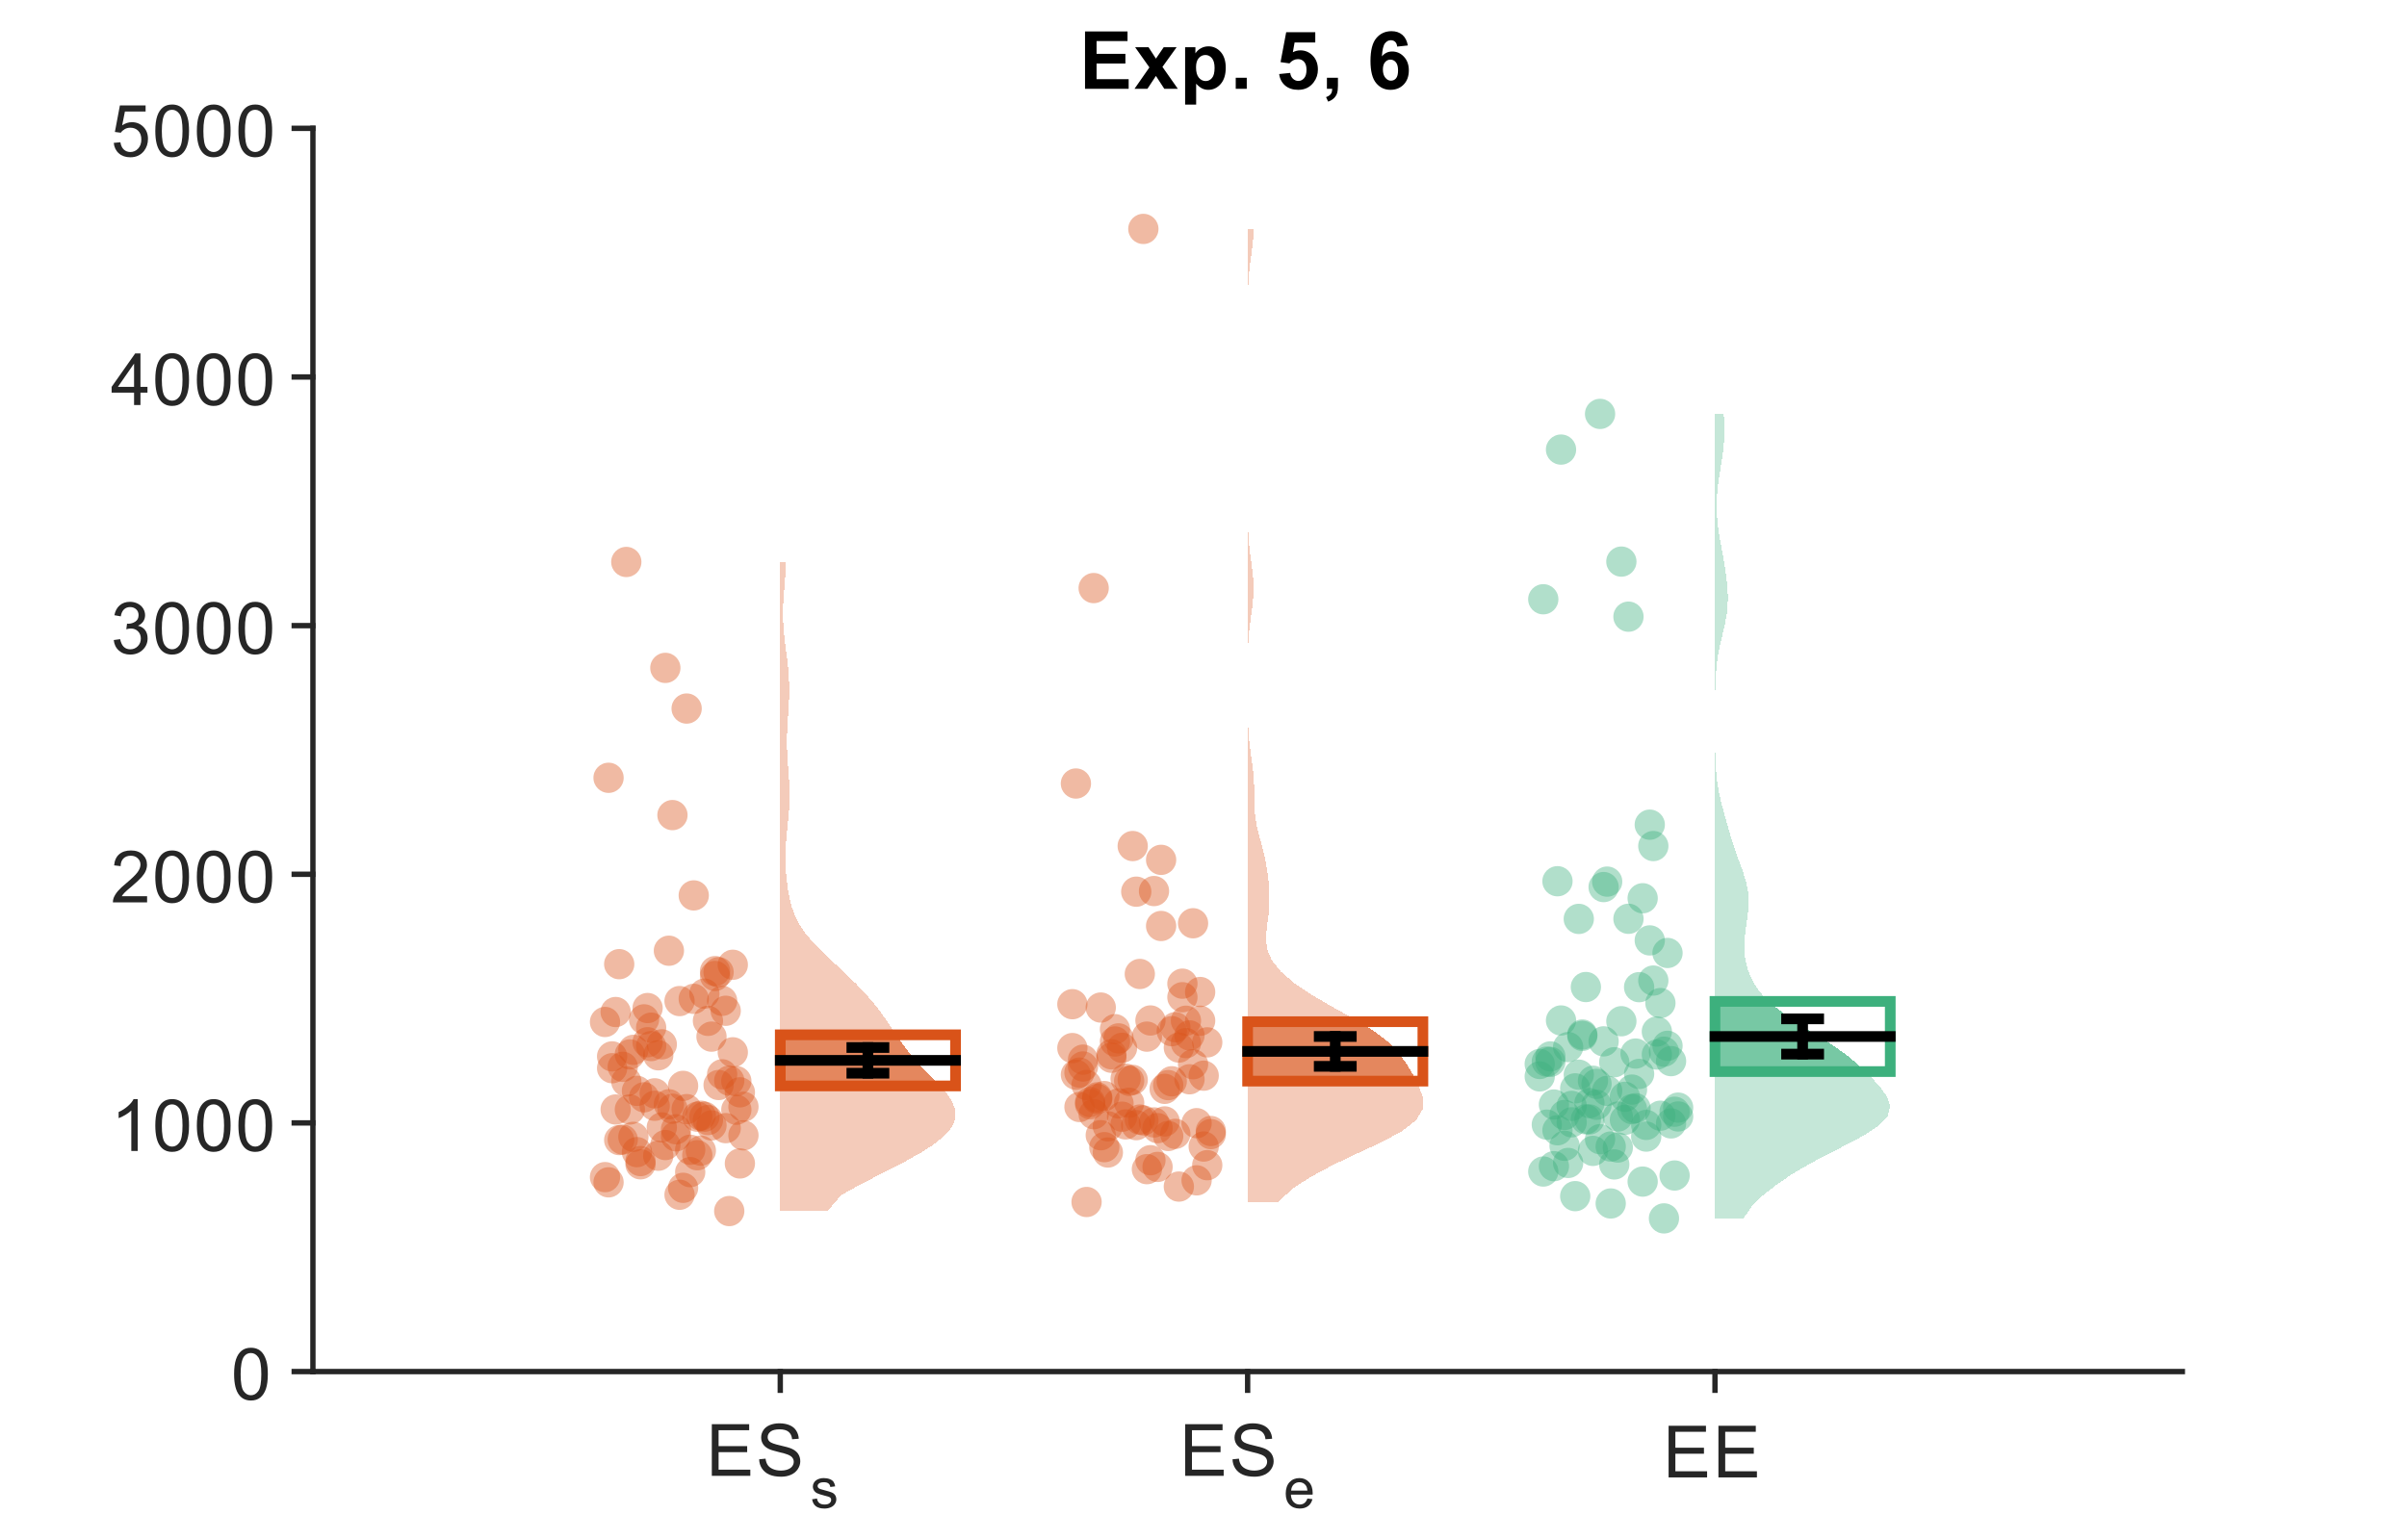 <?xml version="1.0"?>
<!DOCTYPE svg PUBLIC '-//W3C//DTD SVG 1.0//EN'
          'http://www.w3.org/TR/2001/REC-SVG-20010904/DTD/svg10.dtd'>
<svg xmlns:xlink="http://www.w3.org/1999/xlink" style="fill-opacity:1; color-rendering:auto; color-interpolation:auto; text-rendering:auto; stroke:black; stroke-linecap:square; stroke-miterlimit:10; shape-rendering:auto; stroke-opacity:1; fill:black; stroke-dasharray:none; font-weight:normal; stroke-width:1; font-family:'Dialog'; font-style:normal; stroke-linejoin:miter; font-size:12px; stroke-dashoffset:0; image-rendering:auto;" width="300" height="192" xmlns="http://www.w3.org/2000/svg"
><rect width="100%" height="100%" fill="#333333" stroke="none"/><!--Generated by the Batik Graphics2D SVG Generator--><defs id="genericDefs"
  /><g
  ><defs id="defs1"
    ><clipPath clipPathUnits="userSpaceOnUse" id="clipPath1"
      ><path d="M0 0 L300 0 L300 192 L0 192 L0 0 Z"
      /></clipPath
    ></defs
    ><g style="fill:white; stroke:white;"
    ><rect x="0" y="0" width="300" style="clip-path:url(#clipPath1); stroke:none;" height="192"
    /></g
    ><g style="fill:white; text-rendering:optimizeSpeed; color-rendering:optimizeSpeed; image-rendering:optimizeSpeed; shape-rendering:crispEdges; stroke:white; color-interpolation:sRGB;"
    ><rect x="0" width="300" height="192" y="0" style="stroke:none;"
      /><path style="stroke:none;" d="M39 171 L272 171 L272 16 L39 16 Z"
    /></g
    ><g transform="translate(155.5,14.075)" style="font-size:10.267px; text-rendering:geometricPrecision; image-rendering:optimizeQuality; color-rendering:optimizeQuality; font-family:'Arial'; color-interpolation:linearRGB; font-weight:bold;"
    ><path style="stroke:none;" d="M-20.266 -3 L-20.266 -10.156 L-14.969 -10.156 L-14.969 -8.953 L-18.828 -8.953 L-18.828 -7.359 L-15.234 -7.359 L-15.234 -6.156 L-18.828 -6.156 L-18.828 -4.203 L-14.828 -4.203 L-14.828 -3 L-20.266 -3 ZM-14.101 -3 L-12.242 -5.672 L-14.023 -8.188 L-12.351 -8.188 L-11.429 -6.766 L-10.46 -8.188 L-8.851 -8.188 L-10.617 -5.734 L-8.695 -3 L-10.382 -3 L-11.429 -4.609 L-12.492 -3 L-14.101 -3 ZM-7.791 -8.188 L-6.51 -8.188 L-6.51 -7.422 Q-6.26 -7.812 -5.83 -8.055 Q-5.4 -8.297 -4.885 -8.297 Q-3.978 -8.297 -3.353 -7.594 Q-2.728 -6.891 -2.728 -5.625 Q-2.728 -4.328 -3.361 -3.602 Q-3.994 -2.875 -4.9 -2.875 Q-5.322 -2.875 -5.674 -3.047 Q-6.025 -3.219 -6.416 -3.641 L-6.416 -1.031 L-7.791 -1.031 L-7.791 -8.188 ZM-6.431 -5.688 Q-6.431 -4.812 -6.08 -4.391 Q-5.728 -3.969 -5.228 -3.969 Q-4.76 -3.969 -4.439 -4.352 Q-4.119 -4.734 -4.119 -5.609 Q-4.119 -6.422 -4.447 -6.82 Q-4.775 -7.219 -5.26 -7.219 Q-5.76 -7.219 -6.096 -6.828 Q-6.431 -6.438 -6.431 -5.688 ZM-1.483 -3 L-1.483 -4.375 L-0.108 -4.375 L-0.108 -3 L-1.483 -3 ZM3.931 -4.844 L5.306 -4.984 Q5.369 -4.516 5.658 -4.25 Q5.947 -3.984 6.322 -3.984 Q6.744 -3.984 7.041 -4.328 Q7.338 -4.672 7.338 -5.375 Q7.338 -6.031 7.041 -6.367 Q6.744 -6.703 6.275 -6.703 Q5.681 -6.703 5.213 -6.172 L4.103 -6.328 L4.806 -10.062 L8.431 -10.062 L8.431 -8.781 L5.853 -8.781 L5.635 -7.562 Q6.088 -7.797 6.572 -7.797 Q7.478 -7.797 8.119 -7.133 Q8.759 -6.469 8.759 -5.406 Q8.759 -4.516 8.244 -3.828 Q7.541 -2.875 6.306 -2.875 Q5.306 -2.875 4.681 -3.406 Q4.056 -3.938 3.931 -4.844 ZM9.882 -4.375 L11.257 -4.375 L11.257 -3.391 Q11.257 -2.797 11.148 -2.453 Q11.038 -2.109 10.757 -1.836 Q10.476 -1.562 10.038 -1.406 L9.773 -1.969 Q10.179 -2.109 10.358 -2.344 Q10.538 -2.578 10.538 -3 L9.882 -3 L9.882 -4.375 ZM19.968 -8.406 L18.64 -8.266 Q18.593 -8.672 18.382 -8.867 Q18.171 -9.062 17.843 -9.062 Q17.421 -9.062 17.117 -8.672 Q16.812 -8.281 16.734 -7.047 Q17.249 -7.656 18.015 -7.656 Q18.874 -7.656 19.484 -7 Q20.093 -6.344 20.093 -5.312 Q20.093 -4.203 19.453 -3.539 Q18.812 -2.875 17.796 -2.875 Q16.718 -2.875 16.015 -3.719 Q15.312 -4.562 15.312 -6.484 Q15.312 -8.453 16.038 -9.32 Q16.765 -10.188 17.937 -10.188 Q18.749 -10.188 19.281 -9.734 Q19.812 -9.281 19.968 -8.406 ZM16.859 -5.406 Q16.859 -4.75 17.163 -4.383 Q17.468 -4.016 17.859 -4.016 Q18.249 -4.016 18.499 -4.312 Q18.749 -4.609 18.749 -5.297 Q18.749 -5.984 18.476 -6.312 Q18.203 -6.641 17.796 -6.641 Q17.406 -6.641 17.132 -6.328 Q16.859 -6.016 16.859 -5.406 Z"
    /></g
    ><g style="fill:rgb(244,203,186); text-rendering:optimizeSpeed; color-rendering:optimizeSpeed; image-rendering:optimizeSpeed; shape-rendering:crispEdges; stroke:rgb(244,203,186); color-interpolation:sRGB;"
    ><path style="stroke:none;" d="M102.254 118.435 L101.24 117.381 L100.362 116.326 L99.648 115.272 L99.104 114.217 L98.71 113.163 L98.431 112.109 L98.233 111.054 L98.088 109.999 L97.982 108.945 L97.915 107.891 L97.893 106.836 L97.919 105.782 L97.988 104.727 L98.088 103.673 L98.199 102.618 L98.3 101.564 L98.374 100.509 L98.409 99.455 L98.4 98.4 L98.353 97.346 L98.279 96.291 L98.197 95.237 L98.127 94.183 L98.085 93.128 L98.081 92.074 L98.115 91.019 L98.177 89.965 L98.25 88.91 L98.315 87.856 L98.358 86.801 L98.366 85.747 L98.334 84.692 L98.263 83.638 L98.156 82.583 L98.026 81.529 L97.888 80.475 L97.759 79.42 L97.658 78.366 L97.599 77.311 L97.587 76.257 L97.621 75.202 L97.691 74.148 L97.778 73.093 L97.861 72.039 L97.918 70.064 L97.25 70.064 L97.25 150.989 L103.148 150.989 L104.835 149.015 L106.715 147.96 L108.73 146.906 L110.799 145.851 L112.83 144.797 L114.721 143.742 L116.37 142.688 L117.688 141.633 L118.601 140.579 L119.07 139.525 L119.094 138.47 L118.713 137.416 L118.01 136.361 L117.092 135.307 L116.071 134.252 L115.045 133.198 L114.078 132.143 L113.202 131.089 L112.412 130.034 L111.683 128.98 L110.975 127.925 L110.251 126.871 L109.478 125.817 L108.633 124.762 L107.706 123.708 L106.698 122.653 L105.619 121.599 L104.493 120.544 L103.356 119.49 Z"
      /><path d="M97.25 129.015 L97.25 135.388 L117.163 135.388 L117.157 135.381 L117.059 135.273 L116.639 134.839 L116.594 134.792 L116.534 134.73 L115.767 133.94 L115.028 133.18 L114.872 133.01 L113.716 131.708 L113.6 131.568 L113.51 131.459 L113.291 131.196 L113.05 130.886 L112.702 130.421 L112.539 130.204 L112.347 129.94 L111.865 129.243 L111.707 129.015 Z" style="fill:rgb(228,135,94); stroke:none;"
    /></g
    ><g style="stroke-linecap:butt; fill:rgb(217,83,25); text-rendering:geometricPrecision; color-rendering:optimizeQuality; image-rendering:optimizeQuality; stroke:rgb(217,83,25); color-interpolation:linearRGB; stroke-width:1.333;"
    ><path d="M97.25 135.388 L119.094 135.388 L119.094 129.015 L97.25 129.015 Z" style="fill:none; fill-rule:evenodd;"
    /></g
    ><g transform="translate(75.406,127.414)" style="fill-opacity:0.4; fill:rgb(217,83,25); text-rendering:geometricPrecision; color-rendering:optimizeQuality; image-rendering:optimizeQuality; stroke:rgb(217,83,25); color-interpolation:linearRGB; stroke-opacity:0.4;"
    ><circle r="1.886" style="stroke:none;" cx="0" cy="0"
      /><circle r="1.886" style="stroke:none;" cx="0" transform="translate(0.442,-30.442)" cy="0"
      /><circle r="1.886" style="stroke:none;" cx="0" transform="translate(0.885,5.766)" cy="0"
      /><circle r="1.886" style="stroke:none;" cx="0" transform="translate(1.327,-1.24)" cy="0"
      /><circle r="1.886" style="stroke:none;" cx="0" transform="translate(1.77,-7.207)" cy="0"
      /><circle r="1.886" style="stroke:none;" cx="0" transform="translate(2.212,5.596)" cy="0"
      /><circle r="1.886" style="stroke:none;" cx="0" transform="translate(2.654,-57.35)" cy="0"
      /><circle r="1.886" style="stroke:none;" cx="0" transform="translate(3.097,4.045)" cy="0"
      /><circle r="1.886" style="stroke:none;" cx="0" transform="translate(3.539,14.322)" cy="0"
      /><circle r="1.886" style="stroke:none;" cx="0" transform="translate(3.982,8.587)" cy="0"
      /><circle r="1.886" style="stroke:none;" cx="0" transform="translate(4.424,17.747)" cy="0"
      /><circle r="1.886" style="stroke:none;" cx="0" transform="translate(4.867,-0.326)" cy="0"
      /><circle r="1.886" style="stroke:none;" cx="0" transform="translate(5.309,2.526)" cy="0"
      /><circle r="1.886" style="stroke:none;" cx="0" transform="translate(5.751,3.007)" cy="0"
      /><circle r="1.886" style="stroke:none;" cx="0" transform="translate(6.194,8.897)" cy="0"
      /><circle r="1.886" style="stroke:none;" cx="0" transform="translate(6.636,4.154)" cy="0"
      /><circle r="1.886" style="stroke:none;" cx="0" transform="translate(7.079,2.79)" cy="0"
      /><circle r="1.886" style="stroke:none;" cx="0" transform="translate(7.521,15.345)" cy="0"
      /><circle r="1.886" style="stroke:none;" cx="0" transform="translate(7.963,-8.882)" cy="0"
      /><circle r="1.886" style="stroke:none;" cx="0" transform="translate(8.406,10.819)" cy="0"
      /><circle r="1.886" style="stroke:none;" cx="0" transform="translate(8.848,14.26)" cy="0"
      /><circle r="1.886" style="stroke:none;" cx="0" transform="translate(9.29,21.545)" cy="0"
      /><circle r="1.886" style="stroke:none;" cx="0" transform="translate(9.733,20.677)" cy="0"
      /><circle r="1.886" style="stroke:none;" cx="0" transform="translate(10.175,10.866)" cy="0"
      /><circle r="1.886" style="stroke:none;" cx="0" transform="translate(10.618,15.934)" cy="0"
      /><circle r="1.886" style="stroke:none;" cx="0" transform="translate(11.06,-15.779)" cy="0"
      /><circle r="1.886" style="stroke:none;" cx="0" transform="translate(11.502,11.811)" cy="0"
      /><circle r="1.886" style="stroke:none;" cx="0" transform="translate(11.945,16.043)" cy="0"
      /><circle r="1.886" style="stroke:none;" cx="0" transform="translate(12.387,11.811)" cy="0"
      /><circle r="1.886" style="stroke:none;" cx="0" transform="translate(12.83,-0.14)" cy="0"
      /><circle r="1.886" style="stroke:none;" cx="0" transform="translate(13.272,12.896)" cy="0"
      /><circle r="1.886" style="stroke:none;" cx="0" transform="translate(13.715,-6.34)" cy="0"
      /><circle r="1.886" style="stroke:none;" cx="0" transform="translate(14.157,7.859)" cy="0"
      /><circle r="1.886" style="stroke:none;" cx="0" transform="translate(14.599,6.526)" cy="0"
      /><circle r="1.886" style="stroke:none;" cx="0" transform="translate(15.042,13.237)" cy="0"
      /><circle r="1.886" style="stroke:none;" cx="0" transform="translate(15.484,23.576)" cy="0"
      /><circle r="1.886" style="stroke:none;" cx="0" transform="translate(15.927,-7.13)" cy="0"
      /><circle r="1.886" style="stroke:none;" cx="0" transform="translate(16.369,10.943)" cy="0"
      /><circle r="1.886" style="stroke:none;" cx="0" transform="translate(16.811,17.639)" cy="0"
      /><circle r="1.886" style="stroke:none;" cx="0" transform="translate(17.254,14.136)" cy="0"
      /><circle r="1.886" style="stroke:none;" cx="0" transform="translate(17.254,10.571)" cy="0"
      /><circle r="1.886" style="stroke:none;" cx="0" transform="translate(16.811,8.773)" cy="0"
      /><circle r="1.886" style="stroke:none;" cx="0" transform="translate(16.369,7.378)" cy="0"
      /><circle r="1.886" style="stroke:none;" cx="0" transform="translate(15.927,3.782)" cy="0"
      /><circle r="1.886" style="stroke:none;" cx="0" transform="translate(15.484,7.316)" cy="0"
      /><circle r="1.886" style="stroke:none;" cx="0" transform="translate(15.042,-1.395)" cy="0"
      /><circle r="1.886" style="stroke:none;" cx="0" transform="translate(14.599,-2.635)" cy="0"
      /><circle r="1.886" style="stroke:none;" cx="0" transform="translate(14.157,-6.2)" cy="0"
      /><circle r="1.886" style="stroke:none;" cx="0" transform="translate(13.715,-5.735)" cy="0"
      /><circle r="1.886" style="stroke:none;" cx="0" transform="translate(13.272,1.829)" cy="0"
      /><circle r="1.886" style="stroke:none;" cx="0" transform="translate(12.83,12.229)" cy="0"
      /><circle r="1.886" style="stroke:none;" cx="0" transform="translate(12.387,-3.534)" cy="0"
      /><circle r="1.886" style="stroke:none;" cx="0" transform="translate(11.945,11.687)" cy="0"
      /><circle r="1.886" style="stroke:none;" cx="0" transform="translate(11.502,16.616)" cy="0"
      /><circle r="1.886" style="stroke:none;" cx="0" transform="translate(11.06,-2.883)" cy="0"
      /><circle r="1.886" style="stroke:none;" cx="0" transform="translate(10.618,18.724)" cy="0"
      /><circle r="1.886" style="stroke:none;" cx="0" transform="translate(10.175,-39.075)" cy="0"
      /><circle r="1.886" style="stroke:none;" cx="0" transform="translate(9.733,7.967)" cy="0"
      /><circle r="1.886" style="stroke:none;" cx="0" transform="translate(9.29,-2.604)" cy="0"
      /><circle r="1.886" style="stroke:none;" cx="0" transform="translate(8.848,13.377)" cy="0"
      /><circle r="1.886" style="stroke:none;" cx="0" transform="translate(8.406,-25.792)" cy="0"
      /><circle r="1.886" style="stroke:none;" cx="0" transform="translate(7.963,10.261)" cy="0"
      /><circle r="1.886" style="stroke:none;" cx="0" transform="translate(7.521,-44.144)" cy="0"
      /><circle r="1.886" style="stroke:none;" cx="0" transform="translate(7.079,13.144)" cy="0"
      /><circle r="1.886" style="stroke:none;" cx="0" transform="translate(6.636,16.678)" cy="0"
      /><circle r="1.886" style="stroke:none;" cx="0" transform="translate(6.194,10.447)" cy="0"
      /><circle r="1.886" style="stroke:none;" cx="0" transform="translate(5.751,0.713)" cy="0"
      /><circle r="1.886" style="stroke:none;" cx="0" transform="translate(5.309,-1.736)" cy="0"
      /><circle r="1.886" style="stroke:none;" cx="0" transform="translate(4.867,9.393)" cy="0"
      /><circle r="1.886" style="stroke:none;" cx="0" transform="translate(4.424,17.345)" cy="0"
      /><circle r="1.886" style="stroke:none;" cx="0" transform="translate(3.982,16.229)" cy="0"
      /><circle r="1.886" style="stroke:none;" cx="0" transform="translate(3.539,3.472)" cy="0"
      /><circle r="1.886" style="stroke:none;" cx="0" transform="translate(3.097,10.912)" cy="0"
      /><circle r="1.886" style="stroke:none;" cx="0" transform="translate(2.654,7.425)" cy="0"
      /><circle r="1.886" style="stroke:none;" cx="0" transform="translate(2.212,14.663)" cy="0"
      /><circle r="1.886" style="stroke:none;" cx="0" transform="translate(1.77,14.725)" cy="0"
      /><circle r="1.886" style="stroke:none;" cx="0" transform="translate(1.327,10.912)" cy="0"
      /><circle r="1.886" style="stroke:none;" cx="0" transform="translate(0.885,4.293)" cy="0"
      /><circle r="1.886" style="stroke:none;" cx="0" transform="translate(0.442,19.995)" cy="0"
      /><circle r="1.886" style="stroke:none;" cx="0" transform="translate(0,19.344)" cy="0"
    /></g
    ><g style="stroke-linecap:butt; text-rendering:geometricPrecision; color-rendering:optimizeQuality; image-rendering:optimizeQuality; stroke-linejoin:round; color-interpolation:linearRGB; stroke-width:1.333;"
    ><line y2="132.201" style="fill:none;" x1="97.25" x2="119.094" y1="132.201"
      /><line y2="133.803" style="fill:none;" x1="108.172" x2="108.172" y1="132.201"
      /><line y2="130.6" style="fill:none;" x1="108.172" x2="108.172" y1="132.201"
    /></g
    ><g style="text-rendering:geometricPrecision; color-rendering:optimizeQuality; color-interpolation:linearRGB; image-rendering:optimizeQuality;" transform="translate(108.172,133.803)"
    ><path style="stroke:none;" d="M-2 0 L2 0"
    /></g
    ><g transform="translate(108.172,133.803)" style="stroke-linecap:butt; text-rendering:geometricPrecision; color-rendering:optimizeQuality; image-rendering:optimizeQuality; color-interpolation:linearRGB; stroke-width:1.333;"
    ><path style="fill:none;" d="M-2 0 L2 0"
    /></g
    ><g style="text-rendering:geometricPrecision; color-rendering:optimizeQuality; color-interpolation:linearRGB; image-rendering:optimizeQuality;" transform="translate(108.172,130.6)"
    ><path style="stroke:none;" d="M-2 0 L2 0"
    /></g
    ><g transform="translate(108.172,130.6)" style="stroke-linecap:butt; text-rendering:geometricPrecision; color-rendering:optimizeQuality; image-rendering:optimizeQuality; color-interpolation:linearRGB; stroke-width:1.333;"
    ><path style="fill:none;" d="M-2 0 L2 0"
    /></g
    ><g style="fill:rgb(244,203,186); text-rendering:optimizeSpeed; color-rendering:optimizeSpeed; image-rendering:optimizeSpeed; shape-rendering:crispEdges; stroke:rgb(244,203,186); color-interpolation:sRGB;"
    ><path style="stroke:none;" d="M159.681 121.174 L158.527 119.753 L157.924 118.332 L157.786 116.91 L157.915 115.489 L158.1 114.068 L158.21 112.647 L158.206 111.226 L158.102 109.805 L157.919 108.384 L157.655 106.963 L157.308 105.541 L156.919 104.12 L156.583 102.699 L156.384 101.278 L156.327 99.857 L156.324 98.436 L156.268 97.015 L156.12 95.594 L155.919 94.173 L155.735 92.751 L155.609 91.33 L155.542 89.909 L155.513 88.488 L155.504 87.067 L155.501 85.646 L155.503 84.225 L155.51 82.804 L155.533 81.383 L155.591 79.962 L155.704 78.54 L155.877 77.119 L156.075 75.698 L156.222 74.277 L156.247 72.856 L156.137 71.435 L155.947 70.014 L155.758 68.593 L155.623 67.172 L155.548 65.751 L155.516 64.329 L155.504 62.908 L155.501 61.487 L155.5 60.066 L155.5 58.645 L155.5 57.224 L155.5 149.858 L159.312 149.858 L161.124 148.175 L163.332 146.754 L165.952 145.333 L168.93 143.911 L172.002 142.49 L174.688 141.069 L176.523 139.648 L177.344 138.227 L177.336 136.806 L176.833 135.385 L176.103 133.964 L175.252 132.543 L174.21 131.121 L172.789 129.7 L170.847 128.279 L168.458 126.858 L165.896 125.437 L163.463 124.016 L161.354 122.595 ZM155.5 28.54 L155.5 44.434 L155.5 43.013 L155.5 41.592 L155.501 40.17 L155.505 38.749 L155.519 37.328 L155.556 35.907 L155.638 34.486 L155.783 33.065 L155.975 31.644 L156.159 30.223 L156.252 28.54 Z"
      /><path d="M155.5 127.379 L155.5 134.788 L176.527 134.788 L176.513 134.761 L176.449 134.637 L176.409 134.56 L176.37 134.482 L176.178 134.11 L176.115 133.986 L175.959 133.722 L175.504 132.963 L175.337 132.684 L174.935 132.111 L174.765 131.878 L174.447 131.444 L173.758 130.669 L173.727 130.638 L173.696 130.607 L173.138 130.049 L173.045 129.956 L172.936 129.847 L172.46 129.46 L172.164 129.243 L171.952 129.088 L171.232 128.561 L170.893 128.313 L170.487 128.065 L169.334 127.379 Z" style="fill:rgb(228,135,94); stroke:none;"
    /></g
    ><g style="stroke-linecap:butt; fill:rgb(217,83,25); text-rendering:geometricPrecision; color-rendering:optimizeQuality; image-rendering:optimizeQuality; stroke:rgb(217,83,25); color-interpolation:linearRGB; stroke-width:1.333;"
    ><path d="M155.5 134.788 L177.344 134.788 L177.344 127.379 L155.5 127.379 Z" style="fill:none; fill-rule:evenodd;"
    /></g
    ><g transform="translate(133.656,130.669)" style="fill-opacity:0.4; fill:rgb(217,83,25); text-rendering:geometricPrecision; color-rendering:optimizeQuality; image-rendering:optimizeQuality; stroke:rgb(217,83,25); color-interpolation:linearRGB; stroke-opacity:0.4;"
    ><circle r="1.886" style="stroke:none;" cx="0" cy="0"
      /><circle r="1.886" style="stroke:none;" cx="0" transform="translate(0.442,-32.984)" cy="0"
      /><circle r="1.886" style="stroke:none;" cx="0" transform="translate(0.885,7.347)" cy="0"
      /><circle r="1.886" style="stroke:none;" cx="0" transform="translate(1.327,2.294)" cy="0"
      /><circle r="1.886" style="stroke:none;" cx="0" transform="translate(1.77,4.604)" cy="0"
      /><circle r="1.886" style="stroke:none;" cx="0" transform="translate(2.212,6.727)" cy="0"
      /><circle r="1.886" style="stroke:none;" cx="0" transform="translate(2.654,-57.35)" cy="0"
      /><circle r="1.886" style="stroke:none;" cx="0" transform="translate(3.097,6.34)" cy="0"
      /><circle r="1.886" style="stroke:none;" cx="0" transform="translate(3.539,-5.053)" cy="0"
      /><circle r="1.886" style="stroke:none;" cx="0" transform="translate(3.982,5.983)" cy="0"
      /><circle r="1.886" style="stroke:none;" cx="0" transform="translate(4.424,9.749)" cy="0"
      /><circle r="1.886" style="stroke:none;" cx="0" transform="translate(4.867,0.775)" cy="0"
      /><circle r="1.886" style="stroke:none;" cx="0" transform="translate(5.309,-0.822)" cy="0"
      /><circle r="1.886" style="stroke:none;" cx="0" transform="translate(5.751,-1.209)" cy="0"
      /><circle r="1.886" style="stroke:none;" cx="0" transform="translate(6.194,8.556)" cy="0"
      /><circle r="1.886" style="stroke:none;" cx="0" transform="translate(6.636,3.813)" cy="0"
      /><circle r="1.886" style="stroke:none;" cx="0" transform="translate(7.079,4.092)" cy="0"
      /><circle r="1.886" style="stroke:none;" cx="0" transform="translate(7.521,3.968)" cy="0"
      /><circle r="1.886" style="stroke:none;" cx="0" transform="translate(7.963,-19.499)" cy="0"
      /><circle r="1.886" style="stroke:none;" cx="0" transform="translate(8.406,8.912)" cy="0"
      /><circle r="1.886" style="stroke:none;" cx="0" transform="translate(8.848,9.021)" cy="0"
      /><circle r="1.886" style="stroke:none;" cx="0" transform="translate(9.29,15.097)" cy="0"
      /><circle r="1.886" style="stroke:none;" cx="0" transform="translate(9.733,13.981)" cy="0"
      /><circle r="1.886" style="stroke:none;" cx="0" transform="translate(10.175,9.269)" cy="0"
      /><circle r="1.886" style="stroke:none;" cx="0" transform="translate(10.618,9.982)" cy="0"
      /><circle r="1.886" style="stroke:none;" cx="0" transform="translate(11.06,-15.221)" cy="0"
      /><circle r="1.886" style="stroke:none;" cx="0" transform="translate(11.502,5.084)" cy="0"
      /><circle r="1.886" style="stroke:none;" cx="0" transform="translate(11.945,10.959)" cy="0"
      /><circle r="1.886" style="stroke:none;" cx="0" transform="translate(12.387,-2.108)" cy="0"
      /><circle r="1.886" style="stroke:none;" cx="0" transform="translate(12.83,-2.604)" cy="0"
      /><circle r="1.886" style="stroke:none;" cx="0" transform="translate(13.272,17.267)" cy="0"
      /><circle r="1.886" style="stroke:none;" cx="0" transform="translate(13.715,-6.34)" cy="0"
      /><circle r="1.886" style="stroke:none;" cx="0" transform="translate(14.157,-0.62)" cy="0"
      /><circle r="1.886" style="stroke:none;" cx="0" transform="translate(14.599,3.89)" cy="0"
      /><circle r="1.886" style="stroke:none;" cx="0" transform="translate(15.042,2.015)" cy="0"
      /><circle r="1.886" style="stroke:none;" cx="0" transform="translate(15.484,16.492)" cy="0"
      /><circle r="1.886" style="stroke:none;" cx="0" transform="translate(15.927,-6.99)" cy="0"
      /><circle r="1.886" style="stroke:none;" cx="0" transform="translate(16.369,12.276)" cy="0"
      /><circle r="1.886" style="stroke:none;" cx="0" transform="translate(16.811,14.601)" cy="0"
      /><circle r="1.886" style="stroke:none;" cx="0" transform="translate(17.254,10.726)" cy="0"
      /><circle r="1.886" style="stroke:none;" cx="0" transform="translate(17.254,10.338)" cy="0"
      /><circle r="1.886" style="stroke:none;" cx="0" transform="translate(16.811,-0.713)" cy="0"
      /><circle r="1.886" style="stroke:none;" cx="0" transform="translate(16.369,3.441)" cy="0"
      /><circle r="1.886" style="stroke:none;" cx="0" transform="translate(15.927,-3.41)" cy="0"
      /><circle r="1.886" style="stroke:none;" cx="0" transform="translate(15.484,9.362)" cy="0"
      /><circle r="1.886" style="stroke:none;" cx="0" transform="translate(15.042,-15.562)" cy="0"
      /><circle r="1.886" style="stroke:none;" cx="0" transform="translate(14.599,-1.581)" cy="0"
      /><circle r="1.886" style="stroke:none;" cx="0" transform="translate(14.157,-3.41)" cy="0"
      /><circle r="1.886" style="stroke:none;" cx="0" transform="translate(13.715,-8.029)" cy="0"
      /><circle r="1.886" style="stroke:none;" cx="0" transform="translate(13.272,-0.062)" cy="0"
      /><circle r="1.886" style="stroke:none;" cx="0" transform="translate(12.83,10.695)" cy="0"
      /><circle r="1.886" style="stroke:none;" cx="0" transform="translate(12.387,4.138)" cy="0"
      /><circle r="1.886" style="stroke:none;" cx="0" transform="translate(11.945,4.619)" cy="0"
      /><circle r="1.886" style="stroke:none;" cx="0" transform="translate(11.502,9.145)" cy="0"
      /><circle r="1.886" style="stroke:none;" cx="0" transform="translate(11.06,-23.467)" cy="0"
      /><circle r="1.886" style="stroke:none;" cx="0" transform="translate(10.618,14.818)" cy="0"
      /><circle r="1.886" style="stroke:none;" cx="0" transform="translate(10.175,-19.576)" cy="0"
      /><circle r="1.886" style="stroke:none;" cx="0" transform="translate(9.733,-3.441)" cy="0"
      /><circle r="1.886" style="stroke:none;" cx="0" transform="translate(9.29,-1.426)" cy="0"
      /><circle r="1.886" style="stroke:none;" cx="0" transform="translate(8.848,-102.129)" cy="0"
      /><circle r="1.886" style="stroke:none;" cx="0" transform="translate(8.406,-9.238)" cy="0"
      /><circle r="1.886" style="stroke:none;" cx="0" transform="translate(7.963,9.61)" cy="0"
      /><circle r="1.886" style="stroke:none;" cx="0" transform="translate(7.521,-25.188)" cy="0"
      /><circle r="1.886" style="stroke:none;" cx="0" transform="translate(7.079,6.82)" cy="0"
      /><circle r="1.886" style="stroke:none;" cx="0" transform="translate(6.636,9.517)" cy="0"
      /><circle r="1.886" style="stroke:none;" cx="0" transform="translate(6.194,-0.031)" cy="0"
      /><circle r="1.886" style="stroke:none;" cx="0" transform="translate(5.751,6.897)" cy="0"
      /><circle r="1.886" style="stroke:none;" cx="0" transform="translate(5.309,-2.356)" cy="0"
      /><circle r="1.886" style="stroke:none;" cx="0" transform="translate(4.867,1.209)" cy="0"
      /><circle r="1.886" style="stroke:none;" cx="0" transform="translate(4.424,13.02)" cy="0"
      /><circle r="1.886" style="stroke:none;" cx="0" transform="translate(3.982,12.354)" cy="0"
      /><circle r="1.886" style="stroke:none;" cx="0" transform="translate(3.539,10.866)" cy="0"
      /><circle r="1.886" style="stroke:none;" cx="0" transform="translate(3.097,6.138)" cy="0"
      /><circle r="1.886" style="stroke:none;" cx="0" transform="translate(2.654,8.246)" cy="0"
      /><circle r="1.886" style="stroke:none;" cx="0" transform="translate(2.212,7.006)" cy="0"
      /><circle r="1.886" style="stroke:none;" cx="0" transform="translate(1.77,19.189)" cy="0"
      /><circle r="1.886" style="stroke:none;" cx="0" transform="translate(1.327,1.442)" cy="0"
      /><circle r="1.886" style="stroke:none;" cx="0" transform="translate(0.885,3.054)" cy="0"
      /><circle r="1.886" style="stroke:none;" cx="0" transform="translate(0.442,3.317)" cy="0"
      /><circle r="1.886" style="stroke:none;" cx="0" transform="translate(0,-5.471)" cy="0"
    /></g
    ><g style="stroke-linecap:butt; text-rendering:geometricPrecision; color-rendering:optimizeQuality; image-rendering:optimizeQuality; stroke-linejoin:round; color-interpolation:linearRGB; stroke-width:1.333;"
    ><line y2="131.084" style="fill:none;" x1="155.5" x2="177.344" y1="131.084"
      /><line y2="132.945" style="fill:none;" x1="166.422" x2="166.422" y1="131.084"
      /><line y2="129.222" style="fill:none;" x1="166.422" x2="166.422" y1="131.084"
    /></g
    ><g style="text-rendering:geometricPrecision; color-rendering:optimizeQuality; color-interpolation:linearRGB; image-rendering:optimizeQuality;" transform="translate(166.422,132.945)"
    ><path style="stroke:none;" d="M-2 0 L2 0"
    /></g
    ><g transform="translate(166.422,132.945)" style="stroke-linecap:butt; text-rendering:geometricPrecision; color-rendering:optimizeQuality; image-rendering:optimizeQuality; color-interpolation:linearRGB; stroke-width:1.333;"
    ><path style="fill:none;" d="M-2 0 L2 0"
    /></g
    ><g style="text-rendering:geometricPrecision; color-rendering:optimizeQuality; color-interpolation:linearRGB; image-rendering:optimizeQuality;" transform="translate(166.422,129.222)"
    ><path style="stroke:none;" d="M-2 0 L2 0"
    /></g
    ><g transform="translate(166.422,129.222)" style="stroke-linecap:butt; text-rendering:geometricPrecision; color-rendering:optimizeQuality; image-rendering:optimizeQuality; color-interpolation:linearRGB; stroke-width:1.333;"
    ><path style="fill:none;" d="M-2 0 L2 0"
    /></g
    ><g style="fill:rgb(197,231,216); text-rendering:optimizeSpeed; color-rendering:optimizeSpeed; image-rendering:optimizeSpeed; shape-rendering:crispEdges; stroke:rgb(197,231,216); color-interpolation:sRGB;"
    ><path style="stroke:none;" d="M221.45 147.685 L223.253 146.46 L225.305 145.235 L227.589 144.01 L229.999 142.786 L232.298 141.561 L234.162 140.336 L235.3 139.111 L235.594 137.886 L235.16 136.661 L234.261 135.436 L233.137 134.212 L231.882 132.987 L230.452 131.762 L228.771 130.537 L226.851 129.312 L224.828 128.088 L222.906 126.863 L221.254 125.638 L219.951 124.413 L218.979 123.188 L218.278 121.963 L217.797 120.739 L217.506 119.514 L217.393 118.289 L217.43 117.064 L217.574 115.839 L217.758 114.614 L217.91 113.39 L217.956 112.165 L217.845 110.94 L217.568 109.715 L217.167 108.49 L216.714 107.266 L216.273 106.041 L215.873 104.816 L215.507 103.591 L215.155 102.366 L214.814 101.141 L214.497 99.916 L214.229 98.692 L214.028 97.467 L213.895 96.242 L213.818 95.017 L213.778 93.792 L213.761 92.568 L213.754 91.343 L213.752 90.118 L213.752 88.893 L213.757 87.668 L213.77 86.443 L213.8 85.219 L213.862 83.994 L213.976 82.769 L214.156 81.544 L214.403 80.319 L214.693 79.094 L214.98 77.87 L215.207 76.645 L215.334 75.42 L215.351 74.195 L215.275 72.97 L215.135 71.746 L214.951 70.521 L214.741 69.296 L214.517 68.071 L214.302 66.846 L214.122 65.621 L214 64.397 L213.952 63.172 L213.983 61.947 L214.09 60.722 L214.257 59.497 L214.458 58.272 L214.657 57.048 L214.817 55.823 L214.91 54.598 L214.921 53.373 L214.848 51.603 L213.75 51.603 L213.75 151.904 L217.309 151.904 L218.498 150.134 L219.873 148.91 Z"
      /><path d="M213.75 124.85 L213.75 133.598 L232.508 133.598 L231.492 132.653 L231.239 132.436 L231.185 132.389 L231.149 132.358 L231.076 132.297 L230.377 131.708 L230.058 131.475 L229.888 131.351 L229.569 131.119 L228.781 130.545 L228.54 130.39 L227.665 129.832 L226.583 129.15 L226.301 128.98 L225.687 128.607 L223.625 127.321 L223.479 127.228 L220.637 125.058 L220.416 124.85 Z" style="fill:rgb(119,200,164); stroke:none;"
    /></g
    ><g style="stroke-linecap:butt; fill:rgb(61,176,125); text-rendering:geometricPrecision; color-rendering:optimizeQuality; image-rendering:optimizeQuality; stroke:rgb(61,176,125); color-interpolation:linearRGB; stroke-width:1.333;"
    ><path d="M213.75 133.598 L235.594 133.598 L235.594 124.85 L213.75 124.85 Z" style="fill:none; fill-rule:evenodd;"
    /></g
    ><g transform="translate(191.906,134.203)" style="fill-opacity:0.4; fill:rgb(61,176,125); text-rendering:geometricPrecision; color-rendering:optimizeQuality; image-rendering:optimizeQuality; stroke:rgb(61,176,125); color-interpolation:linearRGB; stroke-opacity:0.4;"
    ><circle r="1.886" style="stroke:none;" cx="0" cy="0"
      /><circle r="1.886" style="stroke:none;" cx="0" transform="translate(0.442,-59.489)" cy="0"
      /><circle r="1.886" style="stroke:none;" cx="0" transform="translate(0.885,6.014)" cy="0"
      /><circle r="1.886" style="stroke:none;" cx="0" transform="translate(1.327,-1.813)" cy="0"
      /><circle r="1.886" style="stroke:none;" cx="0" transform="translate(1.77,3.503)" cy="0"
      /><circle r="1.886" style="stroke:none;" cx="0" transform="translate(2.212,6.712)" cy="0"
      /><circle r="1.886" style="stroke:none;" cx="0" transform="translate(2.654,-78.151)" cy="0"
      /><circle r="1.886" style="stroke:none;" cx="0" transform="translate(3.097,8.649)" cy="0"
      /><circle r="1.886" style="stroke:none;" cx="0" transform="translate(3.539,10.788)" cy="0"
      /><circle r="1.886" style="stroke:none;" cx="0" transform="translate(3.982,3.674)" cy="0"
      /><circle r="1.886" style="stroke:none;" cx="0" transform="translate(4.424,1.488)" cy="0"
      /><circle r="1.886" style="stroke:none;" cx="0" transform="translate(4.867,-19.639)" cy="0"
      /><circle r="1.886" style="stroke:none;" cx="0" transform="translate(5.309,-5.053)" cy="0"
      /><circle r="1.886" style="stroke:none;" cx="0" transform="translate(5.751,-11.145)" cy="0"
      /><circle r="1.886" style="stroke:none;" cx="0" transform="translate(6.194,5.363)" cy="0"
      /><circle r="1.886" style="stroke:none;" cx="0" transform="translate(6.636,0.542)" cy="0"
      /><circle r="1.886" style="stroke:none;" cx="0" transform="translate(7.079,0.93)" cy="0"
      /><circle r="1.886" style="stroke:none;" cx="0" transform="translate(7.521,7.827)" cy="0"
      /><circle r="1.886" style="stroke:none;" cx="0" transform="translate(7.963,-23.607)" cy="0"
      /><circle r="1.886" style="stroke:none;" cx="0" transform="translate(8.406,1.798)" cy="0"
      /><circle r="1.886" style="stroke:none;" cx="0" transform="translate(8.848,8.742)" cy="0"
      /><circle r="1.886" style="stroke:none;" cx="0" transform="translate(9.29,10.974)" cy="0"
      /><circle r="1.886" style="stroke:none;" cx="0" transform="translate(9.733,8.866)" cy="0"
      /><circle r="1.886" style="stroke:none;" cx="0" transform="translate(10.175,-6.882)" cy="0"
      /><circle r="1.886" style="stroke:none;" cx="0" transform="translate(10.618,5.41)" cy="0"
      /><circle r="1.886" style="stroke:none;" cx="0" transform="translate(11.06,-57.319)" cy="0"
      /><circle r="1.886" style="stroke:none;" cx="0" transform="translate(11.502,1.643)" cy="0"
      /><circle r="1.886" style="stroke:none;" cx="0" transform="translate(11.945,3.968)" cy="0"
      /><circle r="1.886" style="stroke:none;" cx="0" transform="translate(12.387,-11.129)" cy="0"
      /><circle r="1.886" style="stroke:none;" cx="0" transform="translate(12.83,-22.212)" cy="0"
      /><circle r="1.886" style="stroke:none;" cx="0" transform="translate(13.272,6.045)" cy="0"
      /><circle r="1.886" style="stroke:none;" cx="0" transform="translate(13.715,-31.387)" cy="0"
      /><circle r="1.886" style="stroke:none;" cx="0" transform="translate(14.157,-28.721)" cy="0"
      /><circle r="1.886" style="stroke:none;" cx="0" transform="translate(14.599,-2.728)" cy="0"
      /><circle r="1.886" style="stroke:none;" cx="0" transform="translate(15.042,4.898)" cy="0"
      /><circle r="1.886" style="stroke:none;" cx="0" transform="translate(15.484,17.701)" cy="0"
      /><circle r="1.886" style="stroke:none;" cx="0" transform="translate(15.927,-15.392)" cy="0"
      /><circle r="1.886" style="stroke:none;" cx="0" transform="translate(16.369,5.859)" cy="0"
      /><circle r="1.886" style="stroke:none;" cx="0" transform="translate(16.811,4.402)" cy="0"
      /><circle r="1.886" style="stroke:none;" cx="0" transform="translate(17.254,3.89)" cy="0"
      /><circle r="1.886" style="stroke:none;" cx="0" transform="translate(17.254,4.991)" cy="0"
      /><circle r="1.886" style="stroke:none;" cx="0" transform="translate(16.811,12.354)" cy="0"
      /><circle r="1.886" style="stroke:none;" cx="0" transform="translate(16.369,-1.907)" cy="0"
      /><circle r="1.886" style="stroke:none;" cx="0" transform="translate(15.927,-3.813)" cy="0"
      /><circle r="1.886" style="stroke:none;" cx="0" transform="translate(15.484,-3.084)" cy="0"
      /><circle r="1.886" style="stroke:none;" cx="0" transform="translate(15.042,-9.145)" cy="0"
      /><circle r="1.886" style="stroke:none;" cx="0" transform="translate(14.599,-5.596)" cy="0"
      /><circle r="1.886" style="stroke:none;" cx="0" transform="translate(14.157,-11.95)" cy="0"
      /><circle r="1.886" style="stroke:none;" cx="0" transform="translate(13.715,-16.957)" cy="0"
      /><circle r="1.886" style="stroke:none;" cx="0" transform="translate(13.272,7.502)" cy="0"
      /><circle r="1.886" style="stroke:none;" cx="0" transform="translate(12.83,13.113)" cy="0"
      /><circle r="1.886" style="stroke:none;" cx="0" transform="translate(12.387,-0.31)" cy="0"
      /><circle r="1.886" style="stroke:none;" cx="0" transform="translate(11.945,-2.852)" cy="0"
      /><circle r="1.886" style="stroke:none;" cx="0" transform="translate(11.502,4.077)" cy="0"
      /><circle r="1.886" style="stroke:none;" cx="0" transform="translate(11.06,-19.654)" cy="0"
      /><circle r="1.886" style="stroke:none;" cx="0" transform="translate(10.618,2.542)" cy="0"
      /><circle r="1.886" style="stroke:none;" cx="0" transform="translate(10.175,-64.186)" cy="0"
      /><circle r="1.886" style="stroke:none;" cx="0" transform="translate(9.733,5.006)" cy="0"
      /><circle r="1.886" style="stroke:none;" cx="0" transform="translate(9.29,-1.767)" cy="0"
      /><circle r="1.886" style="stroke:none;" cx="0" transform="translate(8.848,15.841)" cy="0"
      /><circle r="1.886" style="stroke:none;" cx="0" transform="translate(8.406,-24.288)" cy="0"
      /><circle r="1.886" style="stroke:none;" cx="0" transform="translate(7.963,-4.371)" cy="0"
      /><circle r="1.886" style="stroke:none;" cx="0" transform="translate(7.521,-82.6)" cy="0"
      /><circle r="1.886" style="stroke:none;" cx="0" transform="translate(7.079,3.534)" cy="0"
      /><circle r="1.886" style="stroke:none;" cx="0" transform="translate(6.636,9.284)" cy="0"
      /><circle r="1.886" style="stroke:none;" cx="0" transform="translate(6.194,3.333)" cy="0"
      /><circle r="1.886" style="stroke:none;" cx="0" transform="translate(5.751,5.348)" cy="0"
      /><circle r="1.886" style="stroke:none;" cx="0" transform="translate(5.309,-5.223)" cy="0"
      /><circle r="1.886" style="stroke:none;" cx="0" transform="translate(4.867,-0.217)" cy="0"
      /><circle r="1.886" style="stroke:none;" cx="0" transform="translate(4.424,14.927)" cy="0"
      /><circle r="1.886" style="stroke:none;" cx="0" transform="translate(3.982,5.72)" cy="0"
      /><circle r="1.886" style="stroke:none;" cx="0" transform="translate(3.539,-3.658)" cy="0"
      /><circle r="1.886" style="stroke:none;" cx="0" transform="translate(3.097,4.805)" cy="0"
      /><circle r="1.886" style="stroke:none;" cx="0" transform="translate(2.654,-6.975)" cy="0"
      /><circle r="1.886" style="stroke:none;" cx="0" transform="translate(2.212,-24.335)" cy="0"
      /><circle r="1.886" style="stroke:none;" cx="0" transform="translate(1.77,11.191)" cy="0"
      /><circle r="1.886" style="stroke:none;" cx="0" transform="translate(1.327,-2.495)" cy="0"
      /><circle r="1.886" style="stroke:none;" cx="0" transform="translate(0.885,-1.845)" cy="0"
      /><circle r="1.886" style="stroke:none;" cx="0" transform="translate(0.442,11.857)" cy="0"
      /><circle r="1.886" style="stroke:none;" cx="0" transform="translate(0,-1.55)" cy="0"
    /></g
    ><g style="stroke-linecap:butt; text-rendering:geometricPrecision; color-rendering:optimizeQuality; image-rendering:optimizeQuality; stroke-linejoin:round; color-interpolation:linearRGB; stroke-width:1.333;"
    ><line y2="129.224" style="fill:none;" x1="213.75" x2="235.594" y1="129.224"
      /><line y2="131.422" style="fill:none;" x1="224.672" x2="224.672" y1="129.224"
      /><line y2="127.026" style="fill:none;" x1="224.672" x2="224.672" y1="129.224"
    /></g
    ><g style="text-rendering:geometricPrecision; color-rendering:optimizeQuality; color-interpolation:linearRGB; image-rendering:optimizeQuality;" transform="translate(224.672,131.422)"
    ><path style="stroke:none;" d="M-2 0 L2 0"
    /></g
    ><g transform="translate(224.672,131.422)" style="stroke-linecap:butt; text-rendering:geometricPrecision; color-rendering:optimizeQuality; image-rendering:optimizeQuality; color-interpolation:linearRGB; stroke-width:1.333;"
    ><path style="fill:none;" d="M-2 0 L2 0"
    /></g
    ><g style="text-rendering:geometricPrecision; color-rendering:optimizeQuality; color-interpolation:linearRGB; image-rendering:optimizeQuality;" transform="translate(224.672,127.026)"
    ><path style="stroke:none;" d="M-2 0 L2 0"
    /></g
    ><g transform="translate(224.672,127.026)" style="stroke-linecap:butt; text-rendering:geometricPrecision; color-rendering:optimizeQuality; image-rendering:optimizeQuality; color-interpolation:linearRGB; stroke-width:1.333;"
    ><path style="fill:none;" d="M-2 0 L2 0"
    /></g
    ><g style="fill:rgb(38,38,38); text-rendering:geometricPrecision; image-rendering:optimizeQuality; color-rendering:optimizeQuality; stroke-linejoin:round; stroke:rgb(38,38,38); color-interpolation:linearRGB; stroke-width:0.667;"
    ><line y2="171" style="fill:none;" x1="39" x2="272" y1="171"
      /><line y2="173.33" style="fill:none;" x1="97.25" x2="97.25" y1="171"
      /><line y2="173.33" style="fill:none;" x1="155.5" x2="155.5" y1="171"
      /><line y2="173.33" style="fill:none;" x1="213.75" x2="213.75" y1="171"
    /></g
    ><g transform="translate(88,184)" style="font-size:9.333px; fill:rgb(38,38,38); text-rendering:geometricPrecision; image-rendering:optimizeQuality; color-rendering:optimizeQuality; font-family:'Arial'; stroke:rgb(38,38,38); color-interpolation:linearRGB;"
    ><path style="stroke:none;" d="M0.719 0 L0.719 -6.438 L5.375 -6.438 L5.375 -5.688 L1.562 -5.688 L1.562 -3.703 L5.125 -3.703 L5.125 -2.953 L1.562 -2.953 L1.562 -0.766 L5.516 -0.766 L5.516 0 L0.719 0 ZM6.618 -2.062 L7.415 -2.141 Q7.477 -1.656 7.688 -1.344 Q7.899 -1.031 8.336 -0.844 Q8.774 -0.656 9.321 -0.656 Q9.805 -0.656 10.18 -0.797 Q10.555 -0.938 10.743 -1.195 Q10.93 -1.453 10.93 -1.75 Q10.93 -2.047 10.75 -2.273 Q10.571 -2.5 10.165 -2.656 Q9.915 -2.766 9.024 -2.977 Q8.133 -3.188 7.774 -3.375 Q7.321 -3.609 7.094 -3.969 Q6.868 -4.328 6.868 -4.781 Q6.868 -5.266 7.141 -5.688 Q7.415 -6.109 7.946 -6.328 Q8.477 -6.547 9.133 -6.547 Q9.852 -6.547 10.399 -6.32 Q10.946 -6.094 11.235 -5.641 Q11.524 -5.188 11.555 -4.625 L10.727 -4.562 Q10.665 -5.172 10.29 -5.484 Q9.915 -5.797 9.165 -5.797 Q8.399 -5.797 8.04 -5.516 Q7.68 -5.234 7.68 -4.828 Q7.68 -4.484 7.93 -4.266 Q8.18 -4.031 9.219 -3.797 Q10.258 -3.562 10.649 -3.391 Q11.211 -3.141 11.477 -2.742 Q11.743 -2.344 11.743 -1.812 Q11.743 -1.312 11.446 -0.852 Q11.149 -0.391 10.602 -0.141 Q10.055 0.109 9.368 0.109 Q8.493 0.109 7.899 -0.148 Q7.305 -0.406 6.969 -0.914 Q6.633 -1.422 6.618 -2.062 Z"
    /></g
    ><g transform="translate(101,188)" style="font-size:7.467px; fill:rgb(38,38,38); text-rendering:geometricPrecision; image-rendering:optimizeQuality; color-rendering:optimizeQuality; font-family:'Arial'; stroke:rgb(38,38,38); color-interpolation:linearRGB;"
    ><path style="stroke:none;" d="M0.219 -1.078 L0.828 -1.172 Q0.875 -0.812 1.109 -0.617 Q1.344 -0.422 1.766 -0.422 Q2.188 -0.422 2.391 -0.594 Q2.594 -0.766 2.594 -1 Q2.594 -1.203 2.422 -1.328 Q2.297 -1.406 1.781 -1.531 Q1.109 -1.703 0.852 -1.828 Q0.594 -1.953 0.453 -2.18 Q0.312 -2.406 0.312 -2.672 Q0.312 -2.906 0.43 -3.117 Q0.547 -3.328 0.734 -3.453 Q0.875 -3.562 1.125 -3.641 Q1.375 -3.719 1.656 -3.719 Q2.078 -3.719 2.406 -3.594 Q2.734 -3.469 2.883 -3.258 Q3.031 -3.047 3.094 -2.688 L2.484 -2.609 Q2.453 -2.891 2.258 -3.047 Q2.062 -3.203 1.703 -3.203 Q1.281 -3.203 1.094 -3.062 Q0.906 -2.922 0.906 -2.734 Q0.906 -2.625 0.984 -2.516 Q1.062 -2.422 1.219 -2.359 Q1.312 -2.328 1.766 -2.203 Q2.422 -2.031 2.68 -1.922 Q2.938 -1.812 3.086 -1.594 Q3.234 -1.375 3.234 -1.062 Q3.234 -0.766 3.055 -0.492 Q2.875 -0.219 2.531 -0.07 Q2.188 0.078 1.766 0.078 Q1.062 0.078 0.688 -0.211 Q0.312 -0.5 0.219 -1.078 Z"
    /></g
    ><g transform="translate(147,184)" style="font-size:9.333px; fill:rgb(38,38,38); text-rendering:geometricPrecision; image-rendering:optimizeQuality; color-rendering:optimizeQuality; font-family:'Arial'; stroke:rgb(38,38,38); color-interpolation:linearRGB;"
    ><path style="stroke:none;" d="M0.719 0 L0.719 -6.438 L5.375 -6.438 L5.375 -5.688 L1.562 -5.688 L1.562 -3.703 L5.125 -3.703 L5.125 -2.953 L1.562 -2.953 L1.562 -0.766 L5.516 -0.766 L5.516 0 L0.719 0 ZM6.618 -2.062 L7.415 -2.141 Q7.477 -1.656 7.688 -1.344 Q7.899 -1.031 8.336 -0.844 Q8.774 -0.656 9.321 -0.656 Q9.805 -0.656 10.18 -0.797 Q10.555 -0.938 10.743 -1.195 Q10.93 -1.453 10.93 -1.75 Q10.93 -2.047 10.75 -2.273 Q10.571 -2.5 10.165 -2.656 Q9.915 -2.766 9.024 -2.977 Q8.133 -3.188 7.774 -3.375 Q7.321 -3.609 7.094 -3.969 Q6.868 -4.328 6.868 -4.781 Q6.868 -5.266 7.141 -5.688 Q7.415 -6.109 7.946 -6.328 Q8.477 -6.547 9.133 -6.547 Q9.852 -6.547 10.399 -6.32 Q10.946 -6.094 11.235 -5.641 Q11.524 -5.188 11.555 -4.625 L10.727 -4.562 Q10.665 -5.172 10.29 -5.484 Q9.915 -5.797 9.165 -5.797 Q8.399 -5.797 8.04 -5.516 Q7.68 -5.234 7.68 -4.828 Q7.68 -4.484 7.93 -4.266 Q8.18 -4.031 9.219 -3.797 Q10.258 -3.562 10.649 -3.391 Q11.211 -3.141 11.477 -2.742 Q11.743 -2.344 11.743 -1.812 Q11.743 -1.312 11.446 -0.852 Q11.149 -0.391 10.602 -0.141 Q10.055 0.109 9.368 0.109 Q8.493 0.109 7.899 -0.148 Q7.305 -0.406 6.969 -0.914 Q6.633 -1.422 6.618 -2.062 Z"
    /></g
    ><g transform="translate(160,188)" style="font-size:7.467px; fill:rgb(38,38,38); text-rendering:geometricPrecision; image-rendering:optimizeQuality; color-rendering:optimizeQuality; font-family:'Arial'; stroke:rgb(38,38,38); color-interpolation:linearRGB;"
    ><path style="stroke:none;" d="M2.953 -1.172 L3.578 -1.094 Q3.438 -0.531 3.031 -0.227 Q2.625 0.078 1.984 0.078 Q1.188 0.078 0.719 -0.414 Q0.25 -0.906 0.25 -1.781 Q0.25 -2.703 0.727 -3.211 Q1.203 -3.719 1.953 -3.719 Q2.688 -3.719 3.148 -3.219 Q3.609 -2.719 3.609 -1.828 Q3.609 -1.766 3.594 -1.656 L0.891 -1.656 Q0.922 -1.062 1.227 -0.742 Q1.531 -0.422 1.984 -0.422 Q2.328 -0.422 2.57 -0.602 Q2.812 -0.781 2.953 -1.172 ZM0.922 -2.156 L2.953 -2.156 Q2.906 -2.625 2.719 -2.844 Q2.422 -3.203 1.953 -3.203 Q1.531 -3.203 1.242 -2.922 Q0.953 -2.641 0.922 -2.156 Z"
    /></g
    ><g transform="translate(213.75,175.197)" style="font-size:9.333px; fill:rgb(38,38,38); text-rendering:geometricPrecision; image-rendering:optimizeQuality; color-rendering:optimizeQuality; font-family:'Arial'; stroke:rgb(38,38,38); color-interpolation:linearRGB;"
    ><path style="stroke:none;" d="M-5.781 9 L-5.781 2.562 L-1.125 2.562 L-1.125 3.312 L-4.938 3.312 L-4.938 5.297 L-1.375 5.297 L-1.375 6.047 L-4.938 6.047 L-4.938 8.234 L-0.984 8.234 L-0.984 9 L-5.781 9 ZM0.43 9 L0.43 2.562 L5.086 2.562 L5.086 3.312 L1.274 3.312 L1.274 5.297 L4.836 5.297 L4.836 6.047 L1.274 6.047 L1.274 8.234 L5.227 8.234 L5.227 9 L0.43 9 Z"
    /></g
    ><g style="fill:rgb(38,38,38); text-rendering:geometricPrecision; image-rendering:optimizeQuality; color-rendering:optimizeQuality; stroke-linejoin:round; stroke:rgb(38,38,38); color-interpolation:linearRGB; stroke-width:0.667;"
    ><line y2="16" style="fill:none;" x1="39" x2="39" y1="171"
      /><line y2="171" style="fill:none;" x1="39" x2="36.67" y1="171"
      /><line y2="140" style="fill:none;" x1="39" x2="36.67" y1="140"
      /><line y2="109" style="fill:none;" x1="39" x2="36.67" y1="109"
      /><line y2="78" style="fill:none;" x1="39" x2="36.67" y1="78"
      /><line y2="47" style="fill:none;" x1="39" x2="36.67" y1="47"
      /><line y2="16" style="fill:none;" x1="39" x2="36.67" y1="16"
    /></g
    ><g transform="translate(34.803,171)" style="font-size:9.333px; fill:rgb(38,38,38); text-rendering:geometricPrecision; image-rendering:optimizeQuality; color-rendering:optimizeQuality; font-family:'Arial'; stroke:rgb(38,38,38); color-interpolation:linearRGB;"
    ><path style="stroke:none;" d="M-5.625 0.328 Q-5.625 -0.812 -5.391 -1.516 Q-5.156 -2.219 -4.695 -2.594 Q-4.234 -2.969 -3.531 -2.969 Q-3 -2.969 -2.609 -2.758 Q-2.219 -2.547 -1.969 -2.156 Q-1.719 -1.766 -1.57 -1.203 Q-1.422 -0.641 -1.422 0.328 Q-1.422 1.453 -1.656 2.148 Q-1.891 2.844 -2.352 3.227 Q-2.812 3.609 -3.531 3.609 Q-4.453 3.609 -4.984 2.938 Q-5.625 2.141 -5.625 0.328 ZM-4.812 0.328 Q-4.812 1.906 -4.445 2.43 Q-4.078 2.953 -3.531 2.953 Q-2.984 2.953 -2.609 2.43 Q-2.234 1.906 -2.234 0.328 Q-2.234 -1.266 -2.609 -1.789 Q-2.984 -2.312 -3.531 -2.312 Q-4.078 -2.312 -4.406 -1.859 Q-4.812 -1.266 -4.812 0.328 Z"
    /></g
    ><g transform="translate(34.803,140)" style="font-size:9.333px; fill:rgb(38,38,38); text-rendering:geometricPrecision; image-rendering:optimizeQuality; color-rendering:optimizeQuality; font-family:'Arial'; stroke:rgb(38,38,38); color-interpolation:linearRGB;"
    ><path style="stroke:none;" d="M-17.641 3.5 L-18.438 3.5 L-18.438 -1.547 Q-18.719 -1.266 -19.188 -0.992 Q-19.656 -0.719 -20.016 -0.594 L-20.016 -1.359 Q-19.359 -1.656 -18.859 -2.102 Q-18.359 -2.547 -18.156 -2.969 L-17.641 -2.969 L-17.641 3.5 ZM-15.446 0.328 Q-15.446 -0.812 -15.211 -1.516 Q-14.977 -2.219 -14.516 -2.594 Q-14.055 -2.969 -13.352 -2.969 Q-12.821 -2.969 -12.43 -2.758 Q-12.04 -2.547 -11.79 -2.156 Q-11.54 -1.766 -11.391 -1.203 Q-11.243 -0.641 -11.243 0.328 Q-11.243 1.453 -11.477 2.148 Q-11.711 2.844 -12.172 3.227 Q-12.633 3.609 -13.352 3.609 Q-14.274 3.609 -14.805 2.938 Q-15.446 2.141 -15.446 0.328 ZM-14.633 0.328 Q-14.633 1.906 -14.266 2.43 Q-13.899 2.953 -13.352 2.953 Q-12.805 2.953 -12.43 2.43 Q-12.055 1.906 -12.055 0.328 Q-12.055 -1.266 -12.43 -1.789 Q-12.805 -2.312 -13.352 -2.312 Q-13.899 -2.312 -14.227 -1.859 Q-14.633 -1.266 -14.633 0.328 ZM-10.267 0.328 Q-10.267 -0.812 -10.032 -1.516 Q-9.798 -2.219 -9.337 -2.594 Q-8.876 -2.969 -8.173 -2.969 Q-7.642 -2.969 -7.251 -2.758 Q-6.86 -2.547 -6.61 -2.156 Q-6.36 -1.766 -6.212 -1.203 Q-6.064 -0.641 -6.064 0.328 Q-6.064 1.453 -6.298 2.148 Q-6.532 2.844 -6.993 3.227 Q-7.454 3.609 -8.173 3.609 Q-9.095 3.609 -9.626 2.938 Q-10.267 2.141 -10.267 0.328 ZM-9.454 0.328 Q-9.454 1.906 -9.087 2.43 Q-8.72 2.953 -8.173 2.953 Q-7.626 2.953 -7.251 2.43 Q-6.876 1.906 -6.876 0.328 Q-6.876 -1.266 -7.251 -1.789 Q-7.626 -2.312 -8.173 -2.312 Q-8.72 -2.312 -9.048 -1.859 Q-9.454 -1.266 -9.454 0.328 ZM-5.088 0.328 Q-5.088 -0.812 -4.853 -1.516 Q-4.619 -2.219 -4.158 -2.594 Q-3.697 -2.969 -2.994 -2.969 Q-2.462 -2.969 -2.072 -2.758 Q-1.681 -2.547 -1.431 -2.156 Q-1.181 -1.766 -1.033 -1.203 Q-0.884 -0.641 -0.884 0.328 Q-0.884 1.453 -1.119 2.148 Q-1.353 2.844 -1.814 3.227 Q-2.275 3.609 -2.994 3.609 Q-3.916 3.609 -4.447 2.938 Q-5.088 2.141 -5.088 0.328 ZM-4.275 0.328 Q-4.275 1.906 -3.908 2.43 Q-3.541 2.953 -2.994 2.953 Q-2.447 2.953 -2.072 2.43 Q-1.697 1.906 -1.697 0.328 Q-1.697 -1.266 -2.072 -1.789 Q-2.447 -2.312 -2.994 -2.312 Q-3.541 -2.312 -3.869 -1.859 Q-4.275 -1.266 -4.275 0.328 Z"
    /></g
    ><g transform="translate(34.803,109)" style="font-size:9.333px; fill:rgb(38,38,38); text-rendering:geometricPrecision; image-rendering:optimizeQuality; color-rendering:optimizeQuality; font-family:'Arial'; stroke:rgb(38,38,38); color-interpolation:linearRGB;"
    ><path style="stroke:none;" d="M-16.469 2.734 L-16.469 3.5 L-20.734 3.5 Q-20.734 3.219 -20.641 2.953 Q-20.469 2.516 -20.109 2.094 Q-19.75 1.672 -19.078 1.125 Q-18.031 0.25 -17.664 -0.25 Q-17.297 -0.75 -17.297 -1.203 Q-17.297 -1.672 -17.633 -1.992 Q-17.969 -2.312 -18.5 -2.312 Q-19.078 -2.312 -19.422 -1.969 Q-19.766 -1.625 -19.766 -1.016 L-20.578 -1.109 Q-20.5 -2.016 -19.953 -2.492 Q-19.406 -2.969 -18.484 -2.969 Q-17.562 -2.969 -17.023 -2.453 Q-16.484 -1.938 -16.484 -1.188 Q-16.484 -0.797 -16.641 -0.422 Q-16.797 -0.047 -17.164 0.367 Q-17.531 0.781 -18.375 1.5 Q-19.094 2.094 -19.297 2.312 Q-19.5 2.531 -19.625 2.734 L-16.469 2.734 ZM-15.446 0.328 Q-15.446 -0.812 -15.211 -1.516 Q-14.977 -2.219 -14.516 -2.594 Q-14.055 -2.969 -13.352 -2.969 Q-12.821 -2.969 -12.43 -2.758 Q-12.04 -2.547 -11.79 -2.156 Q-11.54 -1.766 -11.391 -1.203 Q-11.243 -0.641 -11.243 0.328 Q-11.243 1.453 -11.477 2.148 Q-11.711 2.844 -12.172 3.227 Q-12.633 3.609 -13.352 3.609 Q-14.274 3.609 -14.805 2.938 Q-15.446 2.141 -15.446 0.328 ZM-14.633 0.328 Q-14.633 1.906 -14.266 2.43 Q-13.899 2.953 -13.352 2.953 Q-12.805 2.953 -12.43 2.43 Q-12.055 1.906 -12.055 0.328 Q-12.055 -1.266 -12.43 -1.789 Q-12.805 -2.312 -13.352 -2.312 Q-13.899 -2.312 -14.227 -1.859 Q-14.633 -1.266 -14.633 0.328 ZM-10.267 0.328 Q-10.267 -0.812 -10.032 -1.516 Q-9.798 -2.219 -9.337 -2.594 Q-8.876 -2.969 -8.173 -2.969 Q-7.642 -2.969 -7.251 -2.758 Q-6.86 -2.547 -6.61 -2.156 Q-6.36 -1.766 -6.212 -1.203 Q-6.064 -0.641 -6.064 0.328 Q-6.064 1.453 -6.298 2.148 Q-6.532 2.844 -6.993 3.227 Q-7.454 3.609 -8.173 3.609 Q-9.095 3.609 -9.626 2.938 Q-10.267 2.141 -10.267 0.328 ZM-9.454 0.328 Q-9.454 1.906 -9.087 2.43 Q-8.72 2.953 -8.173 2.953 Q-7.626 2.953 -7.251 2.43 Q-6.876 1.906 -6.876 0.328 Q-6.876 -1.266 -7.251 -1.789 Q-7.626 -2.312 -8.173 -2.312 Q-8.72 -2.312 -9.048 -1.859 Q-9.454 -1.266 -9.454 0.328 ZM-5.088 0.328 Q-5.088 -0.812 -4.853 -1.516 Q-4.619 -2.219 -4.158 -2.594 Q-3.697 -2.969 -2.994 -2.969 Q-2.462 -2.969 -2.072 -2.758 Q-1.681 -2.547 -1.431 -2.156 Q-1.181 -1.766 -1.033 -1.203 Q-0.884 -0.641 -0.884 0.328 Q-0.884 1.453 -1.119 2.148 Q-1.353 2.844 -1.814 3.227 Q-2.275 3.609 -2.994 3.609 Q-3.916 3.609 -4.447 2.938 Q-5.088 2.141 -5.088 0.328 ZM-4.275 0.328 Q-4.275 1.906 -3.908 2.43 Q-3.541 2.953 -2.994 2.953 Q-2.447 2.953 -2.072 2.43 Q-1.697 1.906 -1.697 0.328 Q-1.697 -1.266 -2.072 -1.789 Q-2.447 -2.312 -2.994 -2.312 Q-3.541 -2.312 -3.869 -1.859 Q-4.275 -1.266 -4.275 0.328 Z"
    /></g
    ><g transform="translate(34.803,78)" style="font-size:9.333px; fill:rgb(38,38,38); text-rendering:geometricPrecision; image-rendering:optimizeQuality; color-rendering:optimizeQuality; font-family:'Arial'; stroke:rgb(38,38,38); color-interpolation:linearRGB;"
    ><path style="stroke:none;" d="M-20.625 1.797 L-19.828 1.688 Q-19.688 2.359 -19.367 2.656 Q-19.047 2.953 -18.562 2.953 Q-18.016 2.953 -17.633 2.57 Q-17.25 2.188 -17.25 1.609 Q-17.25 1.062 -17.602 0.711 Q-17.953 0.359 -18.5 0.359 Q-18.734 0.359 -19.062 0.453 L-18.969 -0.25 Q-18.891 -0.234 -18.844 -0.234 Q-18.344 -0.234 -17.938 -0.5 Q-17.531 -0.766 -17.531 -1.312 Q-17.531 -1.75 -17.828 -2.031 Q-18.125 -2.312 -18.594 -2.312 Q-19.047 -2.312 -19.352 -2.023 Q-19.656 -1.734 -19.75 -1.156 L-20.547 -1.297 Q-20.391 -2.094 -19.883 -2.531 Q-19.375 -2.969 -18.609 -2.969 Q-18.078 -2.969 -17.633 -2.742 Q-17.188 -2.516 -16.953 -2.125 Q-16.719 -1.734 -16.719 -1.297 Q-16.719 -0.875 -16.945 -0.531 Q-17.172 -0.188 -17.609 0.016 Q-17.031 0.141 -16.719 0.555 Q-16.406 0.969 -16.406 1.594 Q-16.406 2.438 -17.023 3.023 Q-17.641 3.609 -18.578 3.609 Q-19.422 3.609 -19.984 3.109 Q-20.547 2.609 -20.625 1.797 ZM-15.446 0.328 Q-15.446 -0.812 -15.211 -1.516 Q-14.977 -2.219 -14.516 -2.594 Q-14.055 -2.969 -13.352 -2.969 Q-12.821 -2.969 -12.43 -2.758 Q-12.04 -2.547 -11.79 -2.156 Q-11.54 -1.766 -11.391 -1.203 Q-11.243 -0.641 -11.243 0.328 Q-11.243 1.453 -11.477 2.148 Q-11.711 2.844 -12.172 3.227 Q-12.633 3.609 -13.352 3.609 Q-14.274 3.609 -14.805 2.938 Q-15.446 2.141 -15.446 0.328 ZM-14.633 0.328 Q-14.633 1.906 -14.266 2.43 Q-13.899 2.953 -13.352 2.953 Q-12.805 2.953 -12.43 2.43 Q-12.055 1.906 -12.055 0.328 Q-12.055 -1.266 -12.43 -1.789 Q-12.805 -2.312 -13.352 -2.312 Q-13.899 -2.312 -14.227 -1.859 Q-14.633 -1.266 -14.633 0.328 ZM-10.267 0.328 Q-10.267 -0.812 -10.032 -1.516 Q-9.798 -2.219 -9.337 -2.594 Q-8.876 -2.969 -8.173 -2.969 Q-7.642 -2.969 -7.251 -2.758 Q-6.86 -2.547 -6.61 -2.156 Q-6.36 -1.766 -6.212 -1.203 Q-6.064 -0.641 -6.064 0.328 Q-6.064 1.453 -6.298 2.148 Q-6.532 2.844 -6.993 3.227 Q-7.454 3.609 -8.173 3.609 Q-9.095 3.609 -9.626 2.938 Q-10.267 2.141 -10.267 0.328 ZM-9.454 0.328 Q-9.454 1.906 -9.087 2.43 Q-8.72 2.953 -8.173 2.953 Q-7.626 2.953 -7.251 2.43 Q-6.876 1.906 -6.876 0.328 Q-6.876 -1.266 -7.251 -1.789 Q-7.626 -2.312 -8.173 -2.312 Q-8.72 -2.312 -9.048 -1.859 Q-9.454 -1.266 -9.454 0.328 ZM-5.088 0.328 Q-5.088 -0.812 -4.853 -1.516 Q-4.619 -2.219 -4.158 -2.594 Q-3.697 -2.969 -2.994 -2.969 Q-2.462 -2.969 -2.072 -2.758 Q-1.681 -2.547 -1.431 -2.156 Q-1.181 -1.766 -1.033 -1.203 Q-0.884 -0.641 -0.884 0.328 Q-0.884 1.453 -1.119 2.148 Q-1.353 2.844 -1.814 3.227 Q-2.275 3.609 -2.994 3.609 Q-3.916 3.609 -4.447 2.938 Q-5.088 2.141 -5.088 0.328 ZM-4.275 0.328 Q-4.275 1.906 -3.908 2.43 Q-3.541 2.953 -2.994 2.953 Q-2.447 2.953 -2.072 2.43 Q-1.697 1.906 -1.697 0.328 Q-1.697 -1.266 -2.072 -1.789 Q-2.447 -2.312 -2.994 -2.312 Q-3.541 -2.312 -3.869 -1.859 Q-4.275 -1.266 -4.275 0.328 Z"
    /></g
    ><g transform="translate(34.803,47)" style="font-size:9.333px; fill:rgb(38,38,38); text-rendering:geometricPrecision; image-rendering:optimizeQuality; color-rendering:optimizeQuality; font-family:'Arial'; stroke:rgb(38,38,38); color-interpolation:linearRGB;"
    ><path style="stroke:none;" d="M-18.094 3.5 L-18.094 1.953 L-20.891 1.953 L-20.891 1.234 L-17.953 -2.938 L-17.297 -2.938 L-17.297 1.234 L-16.422 1.234 L-16.422 1.953 L-17.297 1.953 L-17.297 3.5 L-18.094 3.5 ZM-18.094 1.234 L-18.094 -1.672 L-20.109 1.234 L-18.094 1.234 ZM-15.446 0.328 Q-15.446 -0.812 -15.211 -1.516 Q-14.977 -2.219 -14.516 -2.594 Q-14.055 -2.969 -13.352 -2.969 Q-12.821 -2.969 -12.43 -2.758 Q-12.04 -2.547 -11.79 -2.156 Q-11.54 -1.766 -11.391 -1.203 Q-11.243 -0.641 -11.243 0.328 Q-11.243 1.453 -11.477 2.148 Q-11.711 2.844 -12.172 3.227 Q-12.633 3.609 -13.352 3.609 Q-14.274 3.609 -14.805 2.938 Q-15.446 2.141 -15.446 0.328 ZM-14.633 0.328 Q-14.633 1.906 -14.266 2.43 Q-13.899 2.953 -13.352 2.953 Q-12.805 2.953 -12.43 2.43 Q-12.055 1.906 -12.055 0.328 Q-12.055 -1.266 -12.43 -1.789 Q-12.805 -2.312 -13.352 -2.312 Q-13.899 -2.312 -14.227 -1.859 Q-14.633 -1.266 -14.633 0.328 ZM-10.267 0.328 Q-10.267 -0.812 -10.032 -1.516 Q-9.798 -2.219 -9.337 -2.594 Q-8.876 -2.969 -8.173 -2.969 Q-7.642 -2.969 -7.251 -2.758 Q-6.86 -2.547 -6.61 -2.156 Q-6.36 -1.766 -6.212 -1.203 Q-6.064 -0.641 -6.064 0.328 Q-6.064 1.453 -6.298 2.148 Q-6.532 2.844 -6.993 3.227 Q-7.454 3.609 -8.173 3.609 Q-9.095 3.609 -9.626 2.938 Q-10.267 2.141 -10.267 0.328 ZM-9.454 0.328 Q-9.454 1.906 -9.087 2.43 Q-8.72 2.953 -8.173 2.953 Q-7.626 2.953 -7.251 2.43 Q-6.876 1.906 -6.876 0.328 Q-6.876 -1.266 -7.251 -1.789 Q-7.626 -2.312 -8.173 -2.312 Q-8.72 -2.312 -9.048 -1.859 Q-9.454 -1.266 -9.454 0.328 ZM-5.088 0.328 Q-5.088 -0.812 -4.853 -1.516 Q-4.619 -2.219 -4.158 -2.594 Q-3.697 -2.969 -2.994 -2.969 Q-2.462 -2.969 -2.072 -2.758 Q-1.681 -2.547 -1.431 -2.156 Q-1.181 -1.766 -1.033 -1.203 Q-0.884 -0.641 -0.884 0.328 Q-0.884 1.453 -1.119 2.148 Q-1.353 2.844 -1.814 3.227 Q-2.275 3.609 -2.994 3.609 Q-3.916 3.609 -4.447 2.938 Q-5.088 2.141 -5.088 0.328 ZM-4.275 0.328 Q-4.275 1.906 -3.908 2.43 Q-3.541 2.953 -2.994 2.953 Q-2.447 2.953 -2.072 2.43 Q-1.697 1.906 -1.697 0.328 Q-1.697 -1.266 -2.072 -1.789 Q-2.447 -2.312 -2.994 -2.312 Q-3.541 -2.312 -3.869 -1.859 Q-4.275 -1.266 -4.275 0.328 Z"
    /></g
    ><g transform="translate(34.803,16)" style="font-size:9.333px; fill:rgb(38,38,38); text-rendering:geometricPrecision; image-rendering:optimizeQuality; color-rendering:optimizeQuality; font-family:'Arial'; stroke:rgb(38,38,38); color-interpolation:linearRGB;"
    ><path style="stroke:none;" d="M-20.625 1.812 L-19.797 1.734 Q-19.703 2.344 -19.367 2.648 Q-19.031 2.953 -18.562 2.953 Q-17.984 2.953 -17.586 2.523 Q-17.188 2.094 -17.188 1.391 Q-17.188 0.703 -17.57 0.312 Q-17.953 -0.078 -18.562 -0.078 Q-18.953 -0.078 -19.258 0.102 Q-19.562 0.281 -19.75 0.547 L-20.484 0.453 L-19.859 -2.859 L-16.656 -2.859 L-16.656 -2.094 L-19.234 -2.094 L-19.578 -0.375 Q-19 -0.766 -18.359 -0.766 Q-17.516 -0.766 -16.938 -0.188 Q-16.359 0.391 -16.359 1.312 Q-16.359 2.188 -16.859 2.828 Q-17.484 3.609 -18.562 3.609 Q-19.438 3.609 -19.992 3.117 Q-20.547 2.625 -20.625 1.812 ZM-15.446 0.328 Q-15.446 -0.812 -15.211 -1.516 Q-14.977 -2.219 -14.516 -2.594 Q-14.055 -2.969 -13.352 -2.969 Q-12.821 -2.969 -12.43 -2.758 Q-12.04 -2.547 -11.79 -2.156 Q-11.54 -1.766 -11.391 -1.203 Q-11.243 -0.641 -11.243 0.328 Q-11.243 1.453 -11.477 2.148 Q-11.711 2.844 -12.172 3.227 Q-12.633 3.609 -13.352 3.609 Q-14.274 3.609 -14.805 2.938 Q-15.446 2.141 -15.446 0.328 ZM-14.633 0.328 Q-14.633 1.906 -14.266 2.43 Q-13.899 2.953 -13.352 2.953 Q-12.805 2.953 -12.43 2.43 Q-12.055 1.906 -12.055 0.328 Q-12.055 -1.266 -12.43 -1.789 Q-12.805 -2.312 -13.352 -2.312 Q-13.899 -2.312 -14.227 -1.859 Q-14.633 -1.266 -14.633 0.328 ZM-10.267 0.328 Q-10.267 -0.812 -10.032 -1.516 Q-9.798 -2.219 -9.337 -2.594 Q-8.876 -2.969 -8.173 -2.969 Q-7.642 -2.969 -7.251 -2.758 Q-6.86 -2.547 -6.61 -2.156 Q-6.36 -1.766 -6.212 -1.203 Q-6.064 -0.641 -6.064 0.328 Q-6.064 1.453 -6.298 2.148 Q-6.532 2.844 -6.993 3.227 Q-7.454 3.609 -8.173 3.609 Q-9.095 3.609 -9.626 2.938 Q-10.267 2.141 -10.267 0.328 ZM-9.454 0.328 Q-9.454 1.906 -9.087 2.43 Q-8.72 2.953 -8.173 2.953 Q-7.626 2.953 -7.251 2.43 Q-6.876 1.906 -6.876 0.328 Q-6.876 -1.266 -7.251 -1.789 Q-7.626 -2.312 -8.173 -2.312 Q-8.72 -2.312 -9.048 -1.859 Q-9.454 -1.266 -9.454 0.328 ZM-5.088 0.328 Q-5.088 -0.812 -4.853 -1.516 Q-4.619 -2.219 -4.158 -2.594 Q-3.697 -2.969 -2.994 -2.969 Q-2.462 -2.969 -2.072 -2.758 Q-1.681 -2.547 -1.431 -2.156 Q-1.181 -1.766 -1.033 -1.203 Q-0.884 -0.641 -0.884 0.328 Q-0.884 1.453 -1.119 2.148 Q-1.353 2.844 -1.814 3.227 Q-2.275 3.609 -2.994 3.609 Q-3.916 3.609 -4.447 2.938 Q-5.088 2.141 -5.088 0.328 ZM-4.275 0.328 Q-4.275 1.906 -3.908 2.43 Q-3.541 2.953 -2.994 2.953 Q-2.447 2.953 -2.072 2.43 Q-1.697 1.906 -1.697 0.328 Q-1.697 -1.266 -2.072 -1.789 Q-2.447 -2.312 -2.994 -2.312 Q-3.541 -2.312 -3.869 -1.859 Q-4.275 -1.266 -4.275 0.328 Z"
    /></g
  ></g
></svg
>
